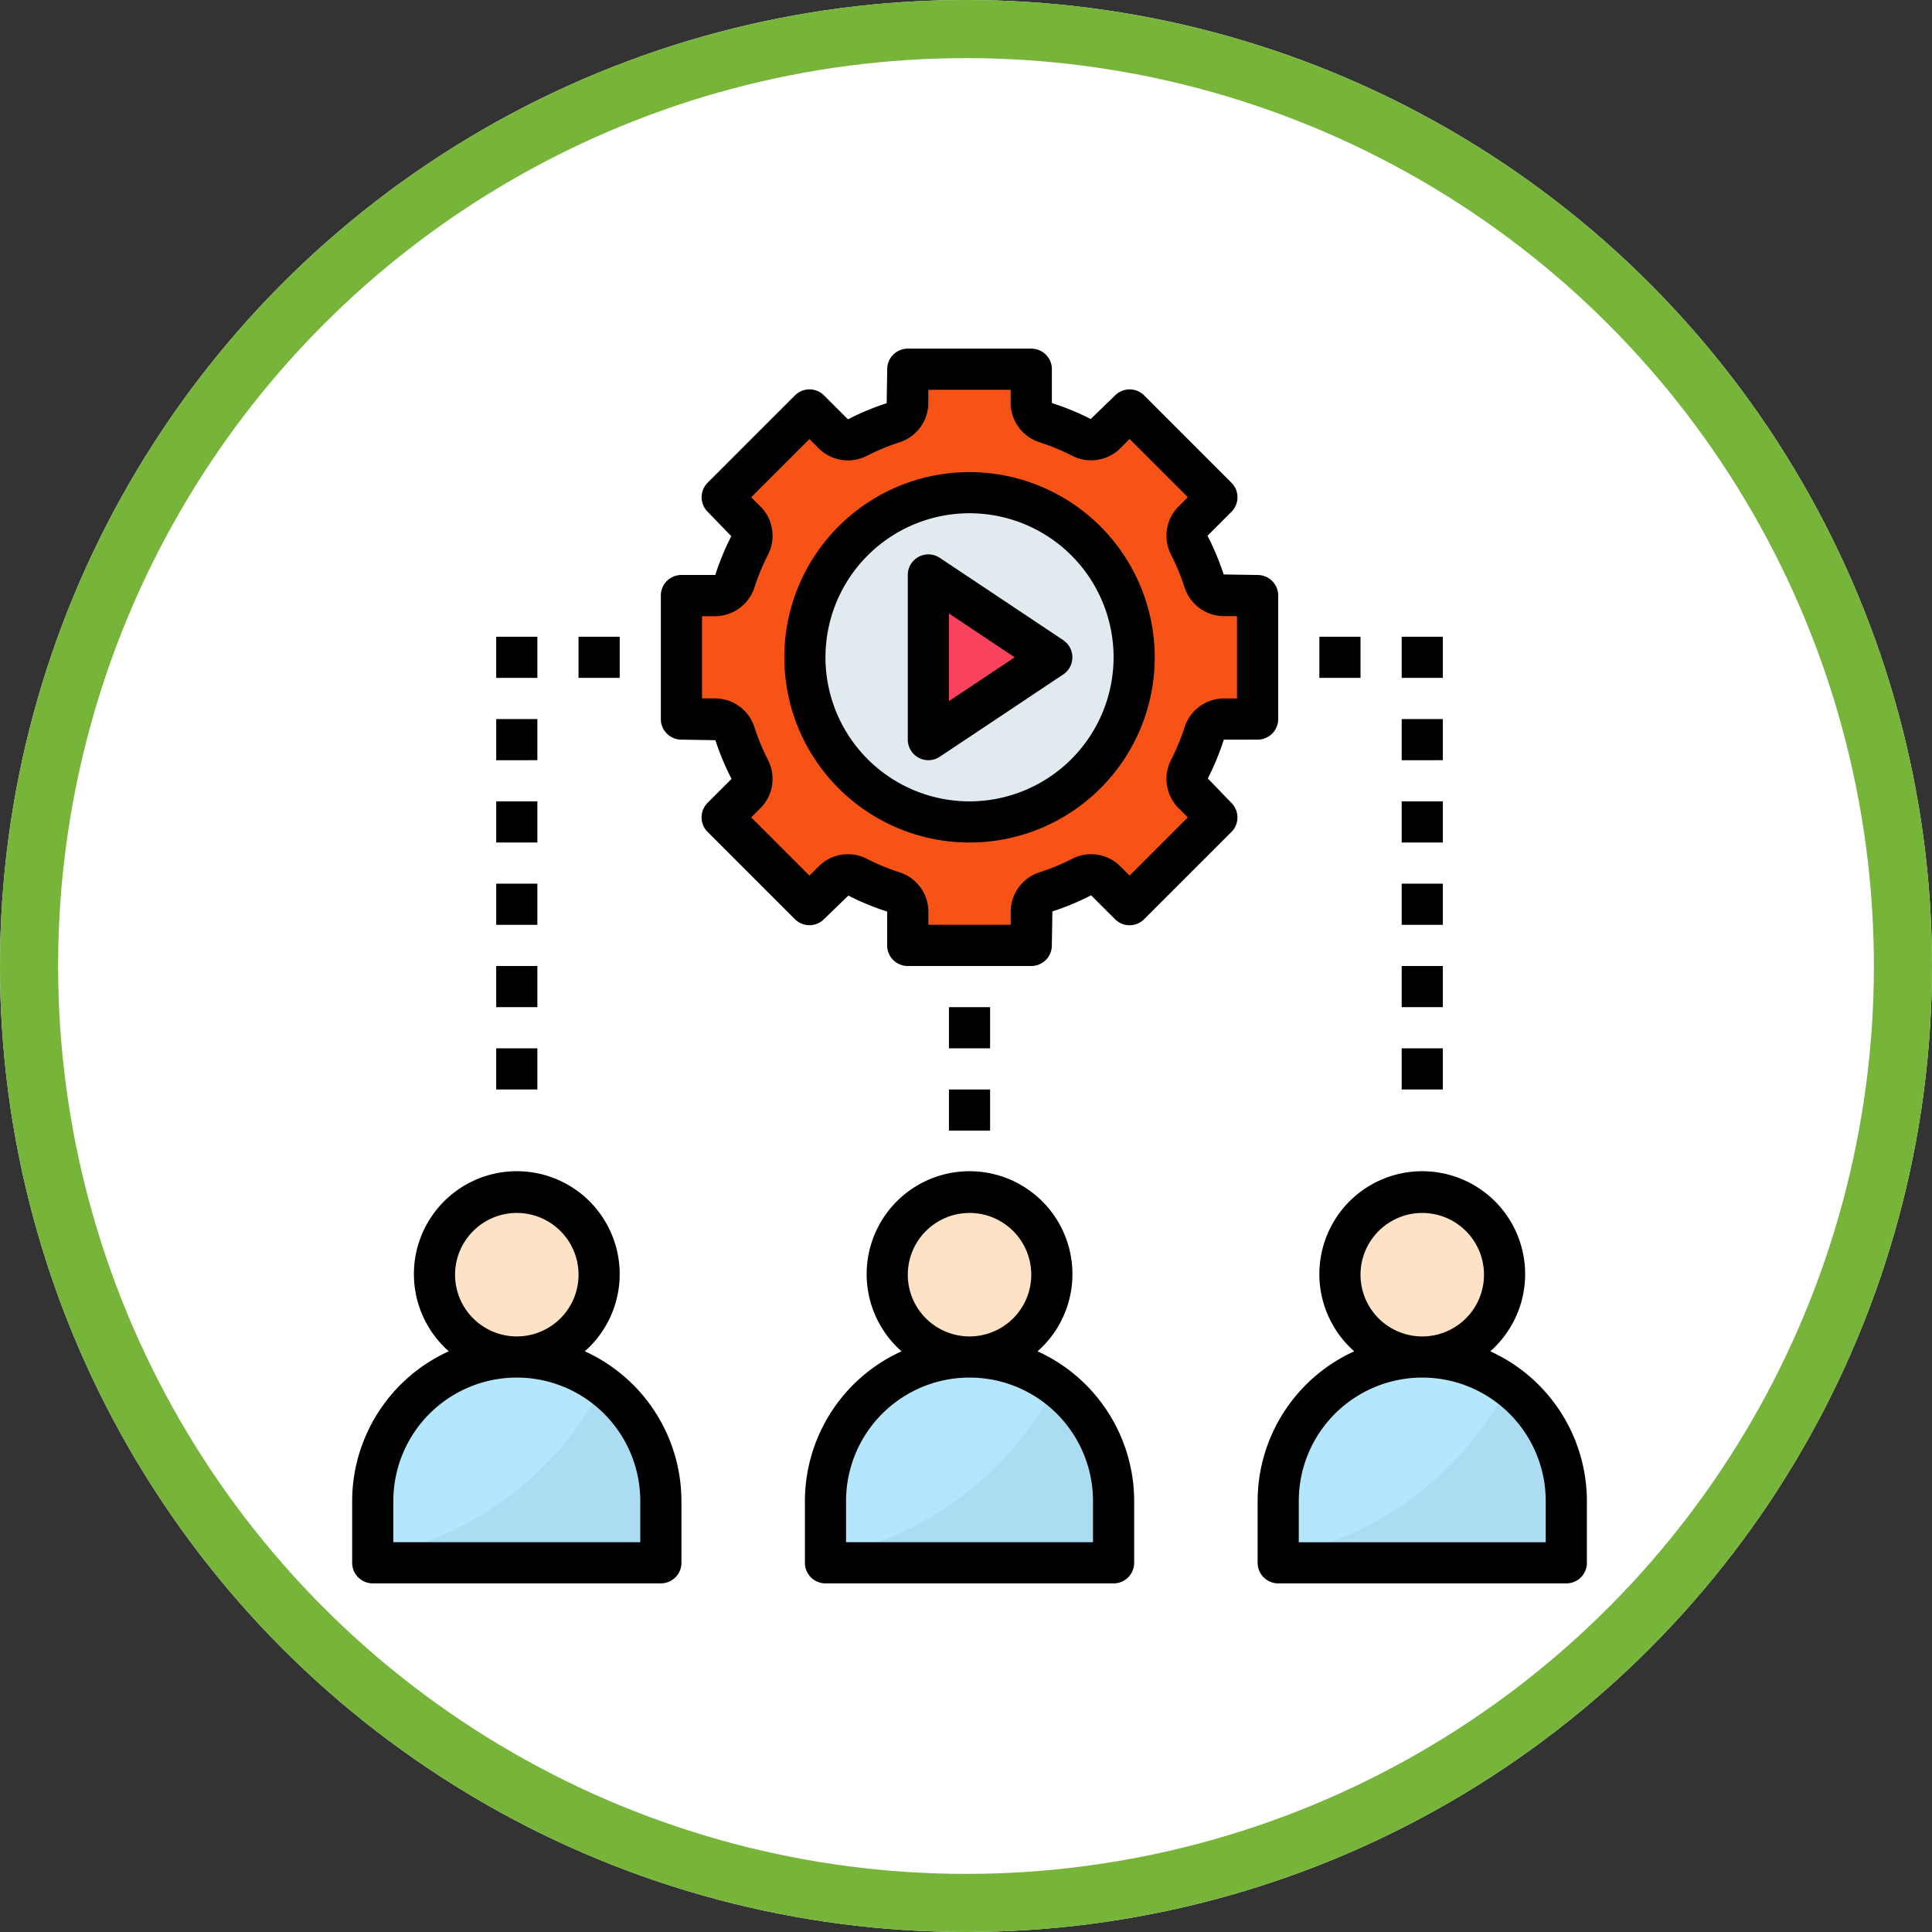 <svg xmlns="http://www.w3.org/2000/svg" width="133" height="133" viewBox="0 0 133 133">
  <rect x="0" y="0" width="133" height="133" fill="#333333" stroke="none"/>
  <g id="Grupo_112821" data-name="Grupo 112821" transform="translate(-908.757 -138.457)">
    <g id="Elipse_5376" data-name="Elipse 5376" transform="translate(908.757 138.457)" fill="#fff" stroke="#77b43a" stroke-width="4">
      <circle cx="66.5" cy="66.5" r="66.5" stroke="none"/>
      <circle cx="66.5" cy="66.5" r="64.5" fill="none"/>
    </g>
    <g id="roles" transform="translate(931 160.457)">
      <path id="Trazado_162016" data-name="Trazado 162016" d="M57.667,27.083v-8.5H55.335a1.434,1.434,0,0,1-1.354-1.017,16.815,16.815,0,0,0-1-2.427,1.436,1.436,0,0,1,.239-1.677l1.648-1.648L48.852,5.8,47.2,7.451a1.436,1.436,0,0,1-1.677.239,16.881,16.881,0,0,0-2.427-1,1.434,1.434,0,0,1-1.017-1.354V3h-8.5V5.332a1.434,1.434,0,0,1-1.017,1.354,16.815,16.815,0,0,0-2.427,1,1.436,1.436,0,0,1-1.677-.239L26.814,5.8,20.8,11.814l1.648,1.648a1.436,1.436,0,0,1,.239,1.677,16.882,16.882,0,0,0-1,2.427,1.434,1.434,0,0,1-1.354,1.017H18v8.5h2.332A1.434,1.434,0,0,1,21.686,28.1a16.815,16.815,0,0,0,1,2.427,1.436,1.436,0,0,1-.239,1.677L20.8,33.852l6.011,6.011,1.648-1.648a1.436,1.436,0,0,1,1.677-.239,16.881,16.881,0,0,0,2.427,1,1.434,1.434,0,0,1,1.017,1.354v2.332h8.5V40.335A1.434,1.434,0,0,1,43.1,38.98a16.815,16.815,0,0,0,2.427-1,1.436,1.436,0,0,1,1.677.239l1.648,1.648,6.011-6.011L53.215,32.2a1.436,1.436,0,0,1-.239-1.677,16.882,16.882,0,0,0,1-2.427,1.434,1.434,0,0,1,1.354-1.017Z" transform="translate(6.667 0.417)" fill="#f85316"/>
      <circle id="Elipse_5483" data-name="Elipse 5483" cx="11.333" cy="11.333" r="11.333" transform="translate(33.167 11.917)" fill="#e1ebef"/>
      <path id="Trazado_162017" data-name="Trazado 162017" d="M30,13V24.333l8.5-5.667Z" transform="translate(11.667 4.583)" fill="#f9435e"/>
      <path id="Trazado_162018" data-name="Trazado 162018" d="M66.833,65.167H47v-4.25a9.917,9.917,0,0,1,19.833,0Z" transform="translate(18.75 20.417)" fill="#b4e7fe"/>
      <path id="Trazado_162019" data-name="Trazado 162019" d="M62.838,52.4A22.68,22.68,0,0,1,47,64.173v.412H66.833v-4.25A9.888,9.888,0,0,0,62.838,52.4Z" transform="translate(18.75 20.998)" fill="#acdcf2"/>
      <circle id="Elipse_5484" data-name="Elipse 5484" cx="5.667" cy="5.667" r="5.667" transform="translate(70 60.083)" fill="#fee2c5"/>
      <path id="Trazado_162020" data-name="Trazado 162020" d="M44.833,65.167H25v-4.25a9.917,9.917,0,0,1,19.833,0Z" transform="translate(9.583 20.417)" fill="#b4e7fe"/>
      <path id="Trazado_162021" data-name="Trazado 162021" d="M40.838,52.4A22.68,22.68,0,0,1,25,64.173v.412H44.833v-4.25A9.888,9.888,0,0,0,40.838,52.4Z" transform="translate(9.583 20.998)" fill="#acdcf2"/>
      <circle id="Elipse_5485" data-name="Elipse 5485" cx="5.667" cy="5.667" r="5.667" transform="translate(38.833 60.083)" fill="#fee2c5"/>
      <path id="Trazado_162022" data-name="Trazado 162022" d="M22.833,65.167H3v-4.25a9.917,9.917,0,0,1,19.833,0Z" transform="translate(0.417 20.417)" fill="#b4e7fe"/>
      <path id="Trazado_162023" data-name="Trazado 162023" d="M18.838,52.4A22.68,22.68,0,0,1,3,64.173v.412H22.833v-4.25A9.888,9.888,0,0,0,18.838,52.4Z" transform="translate(0.417 20.998)" fill="#acdcf2"/>
      <circle id="Elipse_5486" data-name="Elipse 5486" cx="5.667" cy="5.667" r="5.667" transform="translate(7.667 60.083)" fill="#fee2c5"/>
      <path id="Trazado_162024" data-name="Trazado 162024" d="M62.015,54.358a7.083,7.083,0,1,0-9.364,0A11.34,11.34,0,0,0,46,64.667v4.25a1.416,1.416,0,0,0,1.417,1.417H67.25a1.416,1.416,0,0,0,1.417-1.417v-4.25A11.34,11.34,0,0,0,62.015,54.358Zm-4.682-9.524a4.25,4.25,0,1,1-4.25,4.25A4.255,4.255,0,0,1,57.333,44.833Zm8.5,22.667h-17V64.667a8.5,8.5,0,0,1,17,0Z" transform="translate(18.333 16.667)"/>
      <path id="Trazado_162025" data-name="Trazado 162025" d="M3.417,70.333H23.25a1.416,1.416,0,0,0,1.417-1.417v-4.25a11.34,11.34,0,0,0-6.651-10.309,7.083,7.083,0,1,0-9.364,0A11.34,11.34,0,0,0,2,64.667v4.25A1.416,1.416,0,0,0,3.417,70.333Zm9.917-25.5a4.25,4.25,0,1,1-4.25,4.25A4.255,4.255,0,0,1,13.333,44.833Zm-8.5,19.833a8.5,8.5,0,1,1,17,0V67.5h-17Z" transform="translate(0 16.667)"/>
      <path id="Trazado_162026" data-name="Trazado 162026" d="M24,64.667v4.25a1.416,1.416,0,0,0,1.417,1.417H45.25a1.416,1.416,0,0,0,1.417-1.417v-4.25a11.34,11.34,0,0,0-6.651-10.309,7.083,7.083,0,1,0-9.364,0A11.34,11.34,0,0,0,24,64.667ZM35.333,44.833a4.25,4.25,0,1,1-4.25,4.25A4.255,4.255,0,0,1,35.333,44.833Zm-8.5,19.833a8.5,8.5,0,0,1,17,0V67.5h-17Z" transform="translate(9.167 16.667)"/>
      <path id="Trazado_162027" data-name="Trazado 162027" d="M35.75,8A12.75,12.75,0,1,0,48.5,20.75,12.765,12.765,0,0,0,35.75,8Zm0,22.667a9.917,9.917,0,1,1,9.917-9.917A9.928,9.928,0,0,1,35.75,30.667Z" transform="translate(8.75 2.5)"/>
      <path id="Trazado_162028" data-name="Trazado 162028" d="M58.083,28.917A1.416,1.416,0,0,0,59.5,27.5V19a1.416,1.416,0,0,0-1.417-1.417l-2.339-.038a18.108,18.108,0,0,0-1.111-2.665l1.649-1.648a1.416,1.416,0,0,0,0-2L50.272,5.22a1.415,1.415,0,0,0-2,0l-1.68,1.626a17.724,17.724,0,0,0-2.672-1.1V3.417A1.416,1.416,0,0,0,42.5,2H34a1.416,1.416,0,0,0-1.417,1.417l-.037,2.339A17.909,17.909,0,0,0,29.88,6.866L28.233,5.219a1.415,1.415,0,0,0-2,0l-6.011,6.01a1.416,1.416,0,0,0,0,2l1.626,1.682a18,18,0,0,0-1.1,2.67H18.417A1.416,1.416,0,0,0,17,19v8.5a1.416,1.416,0,0,0,1.417,1.417l2.339.038a17.981,17.981,0,0,0,1.111,2.665l-1.649,1.648a1.416,1.416,0,0,0,0,2l6.011,6.01a1.415,1.415,0,0,0,2,0l1.68-1.626a17.7,17.7,0,0,0,2.67,1.1v2.333A1.416,1.416,0,0,0,34,44.5h8.5a1.416,1.416,0,0,0,1.417-1.417l.037-2.339a17.831,17.831,0,0,0,2.665-1.111l1.649,1.648a1.415,1.415,0,0,0,2,0l6.011-6.009a1.416,1.416,0,0,0,0-2l-1.626-1.683a17.651,17.651,0,0,0,1.1-2.669Zm-5.035-.839a15.635,15.635,0,0,1-.919,2.224,2.852,2.852,0,0,0,.5,3.321l.646.646L49.27,38.275l-.647-.646a2.845,2.845,0,0,0-3.322-.5,15.273,15.273,0,0,1-2.224.919,2.855,2.855,0,0,0-1.993,2.7v.915H35.417v-.915a2.852,2.852,0,0,0-2-2.7,15.593,15.593,0,0,1-2.221-.918,2.841,2.841,0,0,0-3.321.5l-.647.646-4.006-4.006.646-.646a2.856,2.856,0,0,0,.5-3.322,15.549,15.549,0,0,1-.919-2.223,2.853,2.853,0,0,0-2.7-2h-.915V20.417h.915a2.854,2.854,0,0,0,2.7-1.995,15.7,15.7,0,0,1,.919-2.224,2.85,2.85,0,0,0-.5-3.321l-.646-.646,4.006-4.006.646.646a2.849,2.849,0,0,0,3.322.5,15.273,15.273,0,0,1,2.224-.919,2.855,2.855,0,0,0,1.993-2.7V4.833h5.667v.915a2.852,2.852,0,0,0,2,2.7,15.593,15.593,0,0,1,2.221.918,2.848,2.848,0,0,0,3.322-.5l.646-.646,4.006,4.006-.646.649a2.852,2.852,0,0,0-.5,3.321,15.377,15.377,0,0,1,.919,2.224,2.857,2.857,0,0,0,2.7,1.995h.915v5.667h-.915a2.854,2.854,0,0,0-2.7,1.995Z" transform="translate(6.25 0)"/>
      <path id="Trazado_162029" data-name="Trazado 162029" d="M39.7,17.9l-8.5-5.667A1.417,1.417,0,0,0,29,13.417V24.75a1.417,1.417,0,0,0,2.2,1.179l8.5-5.667a1.417,1.417,0,0,0,0-2.357Zm-7.87,4.2V16.063l4.529,3.02Z" transform="translate(11.25 4.167)"/>
      <path id="Trazado_162030" data-name="Trazado 162030" d="M31,38h2.833v2.833H31Z" transform="translate(12.083 15)"/>
      <path id="Trazado_162031" data-name="Trazado 162031" d="M31,34h2.833v2.833H31Z" transform="translate(12.083 13.333)"/>
      <path id="Trazado_162032" data-name="Trazado 162032" d="M13,16h2.833v2.833H13Z" transform="translate(4.583 5.833)"/>
      <path id="Trazado_162033" data-name="Trazado 162033" d="M9,16h2.833v2.833H9Z" transform="translate(2.917 5.833)"/>
      <path id="Trazado_162034" data-name="Trazado 162034" d="M9,20h2.833v2.833H9Z" transform="translate(2.917 7.5)"/>
      <path id="Trazado_162035" data-name="Trazado 162035" d="M9,24h2.833v2.833H9Z" transform="translate(2.917 9.167)"/>
      <path id="Trazado_162036" data-name="Trazado 162036" d="M9,28h2.833v2.833H9Z" transform="translate(2.917 10.833)"/>
      <path id="Trazado_162037" data-name="Trazado 162037" d="M9,32h2.833v2.833H9Z" transform="translate(2.917 12.5)"/>
      <path id="Trazado_162038" data-name="Trazado 162038" d="M9,36h2.833v2.833H9Z" transform="translate(2.917 14.167)"/>
      <path id="Trazado_162039" data-name="Trazado 162039" d="M49,16h2.833v2.833H49Z" transform="translate(19.583 5.833)"/>
      <path id="Trazado_162040" data-name="Trazado 162040" d="M53,16h2.833v2.833H53Z" transform="translate(21.25 5.833)"/>
      <path id="Trazado_162041" data-name="Trazado 162041" d="M53,20h2.833v2.833H53Z" transform="translate(21.25 7.5)"/>
      <path id="Trazado_162042" data-name="Trazado 162042" d="M53,24h2.833v2.833H53Z" transform="translate(21.25 9.167)"/>
      <path id="Trazado_162043" data-name="Trazado 162043" d="M53,28h2.833v2.833H53Z" transform="translate(21.25 10.833)"/>
      <path id="Trazado_162044" data-name="Trazado 162044" d="M53,32h2.833v2.833H53Z" transform="translate(21.25 12.5)"/>
      <path id="Trazado_162045" data-name="Trazado 162045" d="M53,36h2.833v2.833H53Z" transform="translate(21.25 14.167)"/>
    </g>
  </g>
</svg>
